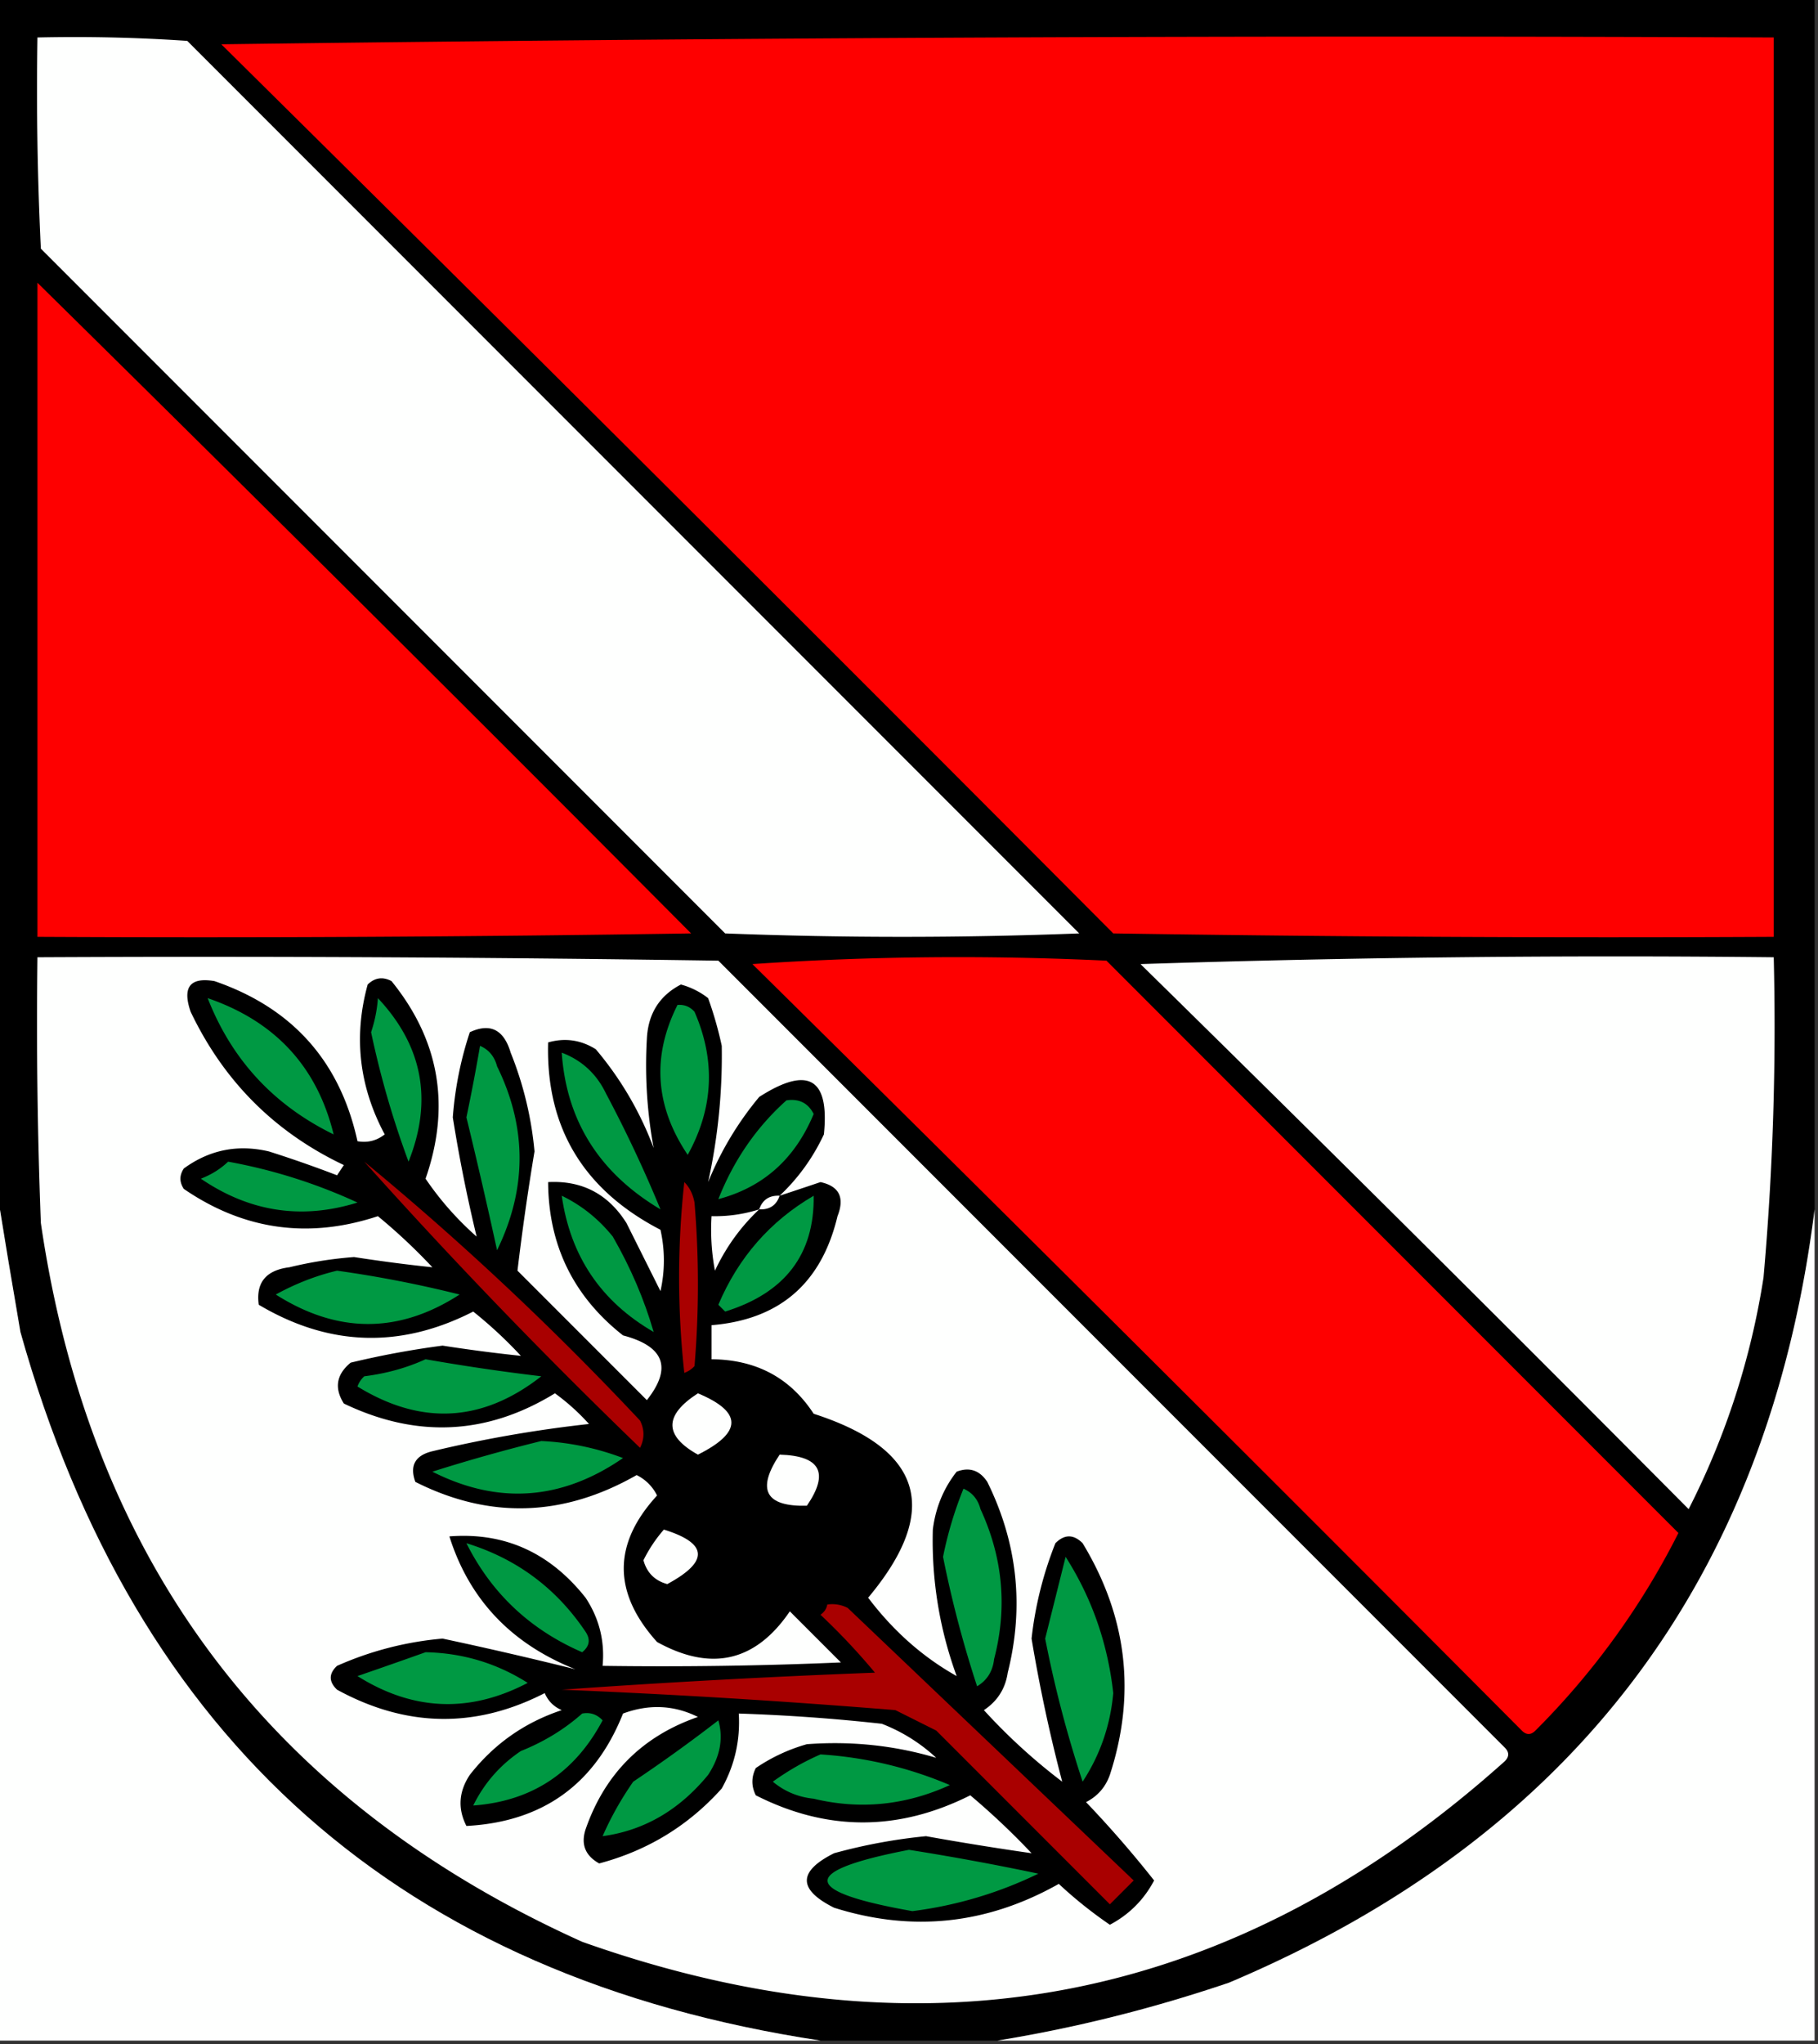 <svg xmlns="http://www.w3.org/2000/svg" width="267" height="300" style="shape-rendering:geometricPrecision;text-rendering:geometricPrecision;image-rendering:optimizeQuality;fill-rule:evenodd;clip-rule:evenodd"><rect width="100%" height="100%" fill="#333333" stroke="none"/><path style="opacity:1" d="M-.5-.5h267v178c-6.804 54.315-35.47 92.148-86 113.5-11.225 3.806-22.559 6.64-34 8.5h-26C59.018 290.191 19.851 255.525 3 195.5a1864.598 1864.598 0 0 1-3.5-21V-.5z"/><path style="opacity:1" fill="#fefffe" d="M5.5 5.5c7.34-.166 14.674 0 22 .5l131 131a675.912 675.912 0 0 1-52 0L6 36.5a480.938 480.938 0 0 1-.5-31z"/><path style="opacity:1" fill="#fe0000" d="M32.5 6.5c75.832-1 151.832-1.333 228-1v132c-32.335.167-64.668 0-97-.5A24173.393 24173.393 0 0 0 32.5 6.5zM5.5 41.5a12948.398 12948.398 0 0 1 96 95.5c-31.998.5-63.998.667-96 .5v-96z"/><path style="opacity:1" fill="#fefffe" d="M5.5 140.5c33.335-.167 66.668 0 100 .5L221 256.5c.667.667.667 1.333 0 2-39.77 35.62-84.937 44.454-135.5 26.5C39.77 264.39 13.27 229.224 6 179.5a760.943 760.943 0 0 1-.5-39z"/><path style="opacity:1" fill="#fe0000" d="M110.5 141.5c17.162-1.162 34.495-1.329 52-.5l84 84a112.595 112.595 0 0 1-21 29c-.667.667-1.333.667-2 0a17988.227 17988.227 0 0 0-113-112.5z"/><path style="opacity:1" fill="#fefffe" d="M167.5 141.5a2163.924 2163.924 0 0 1 93-1 417.802 417.802 0 0 1-1.5 47 112.883 112.883 0 0 1-11 34 9097.383 9097.383 0 0 0-80.5-80z"/><path style="opacity:1" d="M114.5 175.5c1.984-.656 3.984-1.322 6-2 2.746.596 3.58 2.263 2.5 5-2.348 9.854-8.515 15.187-18.5 16v5c6.549.051 11.549 2.717 15 8 16.066 5.188 18.732 14.188 8 27 3.698 4.884 8.032 8.718 13 11.5a57.814 57.814 0 0 1-3.5-21.5c.396-3.196 1.562-6.03 3.5-8.5 1.867-.711 3.367-.211 4.5 1.5 4.431 8.977 5.431 18.311 3 28-.346 2.348-1.513 4.181-3.5 5.5a85.365 85.365 0 0 0 11.5 10.5 233.555 233.555 0 0 1-4.5-21 53.89 53.89 0 0 1 3.5-14c1.333-1.333 2.667-1.333 4 0 6.534 10.778 7.868 22.111 4 34-.637 1.803-1.803 3.136-3.5 4a161.298 161.298 0 0 1 10 11.5c-1.5 2.833-3.667 5-6.5 6.5a63.523 63.523 0 0 1-7.5-6c-10.548 5.948-21.548 7.114-33 3.5-5.333-2.667-5.333-5.333 0-8a80.232 80.232 0 0 1 13.5-2.5 443.788 443.788 0 0 0 15.5 2.5 107.985 107.985 0 0 0-9-8.5c-10.55 5.303-21.05 5.303-31.5 0-.667-1.333-.667-2.667 0-4a25.724 25.724 0 0 1 7.5-3.5c6.533-.486 12.866.18 19 2a24.834 24.834 0 0 0-8-5 272.321 272.321 0 0 0-21-1.5c.237 3.91-.596 7.577-2.5 11-4.881 5.443-10.88 9.11-18 11-2.045-1.138-2.712-2.805-2-5 2.833-8.167 8.333-13.667 16.5-16.5-3.516-1.748-7.183-1.915-11-.5-4.139 10.404-11.805 15.904-23 16.5-1.297-2.545-1.13-5.045.5-7.5 3.536-4.52 8.036-7.686 13.5-9.5-1.167-.5-2-1.333-2.5-2.5-10.169 5.216-20.335 5.05-30.5-.5-1.231-1.183-1.231-2.349 0-3.5a48.366 48.366 0 0 1 15.5-4 588.584 588.584 0 0 1 19.5 4.5c-9.41-3.735-15.576-10.235-18.5-19.5 8.083-.634 14.75 2.366 20 9 2.006 3.036 2.84 6.369 2.5 10 11.671.167 23.338 0 35-.5l-7.5-7.5c-5.038 7.393-11.538 8.893-19.5 4.5-6.52-7.237-6.52-14.404 0-21.5a6.544 6.544 0 0 0-3-3c-10.778 6.151-21.612 6.484-32.5 1-.865-2.388-.032-3.888 2.5-4.5a186.822 186.822 0 0 1 23-4 31.867 31.867 0 0 0-5-4.5c-9.978 6.123-20.311 6.623-31 1.5-1.435-2.267-1.102-4.267 1-6 4.46-1.074 8.96-1.907 13.5-2.5 3.886.604 7.719 1.104 11.5 1.5a64.31 64.31 0 0 0-7-6.5c-10.687 5.461-21.187 5.127-31.5-1-.442-3.24 1.058-5.073 4.5-5.5a58.908 58.908 0 0 1 9.5-1.5c3.886.604 7.719 1.104 11.5 1.5a84.792 84.792 0 0 0-8-7.5c-10.188 3.369-19.688 2.035-28.5-4-.667-1-.667-2 0-3 3.761-2.743 7.928-3.576 12.5-2.5a177.525 177.525 0 0 1 10 3.5l1-1.5c-10.144-4.811-17.644-12.311-22.5-22.5-1.254-3.611-.088-5.111 3.5-4.5 11.43 3.927 18.43 11.761 21 23.5 1.478.262 2.811-.071 4-1-3.768-7.047-4.601-14.38-2.5-22 1.05-1.017 2.216-1.184 3.5-.5 7.041 8.678 8.708 18.345 5 29a45.046 45.046 0 0 0 7.5 8.5 227.005 227.005 0 0 1-3.5-17.5 51.981 51.981 0 0 1 2.5-12.5c2.994-1.39 4.994-.39 6 3a51.23 51.23 0 0 1 3.5 14.5 377.285 377.285 0 0 0-2.5 17.5l19 19c3.745-4.731 2.579-7.898-3.5-9.5-7.281-5.729-10.948-13.229-11-22.5 4.976-.262 8.809 1.738 11.5 6l5 10c.667-3 .667-6 0-9-11.345-5.884-16.845-15.05-16.5-27.5 2.471-.706 4.805-.373 7 1a48.981 48.981 0 0 1 8.5 14.5 66.843 66.843 0 0 1-1-16c.172-3.693 1.839-6.359 5-8a11.295 11.295 0 0 1 4 2 54.628 54.628 0 0 1 2 7 86.566 86.566 0 0 1-2 20 47.34 47.34 0 0 1 7.5-12.5c7.179-4.603 10.346-2.77 9.5 5.5-1.611 3.438-3.777 6.438-6.5 9z"/><path style="opacity:1" fill="#009943" d="M30.5 146.5c9.904 3.397 16.07 10.064 18.5 20-8.8-4.298-14.967-10.965-18.5-20zM55.5 146.5c6.585 7.014 8.085 15.014 4.5 24a134.301 134.301 0 0 1-5.5-19c.546-1.635.88-3.301 1-5zM99.5 147.5c.996-.086 1.829.248 2.5 1 3.125 7.166 2.792 14.166-1 21-4.795-7.126-5.295-14.46-1.5-22zM70.5 153.5c1.29.558 2.123 1.558 2.5 3 4.407 8.982 4.407 17.982 0 27a822.031 822.031 0 0 0-4.5-19.5c.734-3.501 1.4-7.001 2-10.5zM82.5 154.5c2.949 1.114 5.115 3.114 6.5 6a192.069 192.069 0 0 1 8 17c-8.981-5.342-13.815-13.009-14.5-23zM115.5 161.5c1.846-.278 3.18.389 4 2-2.742 6.589-7.409 10.755-14 12.5 2.259-5.721 5.592-10.555 10-14.5zM33.5 170.5a78.844 78.844 0 0 1 19 6c-8.172 2.546-15.838 1.379-23-3.5 1.566-.608 2.9-1.442 4-2.5z"/><path style="opacity:1" fill="#a90000" d="M53.5 170.5c14.213 11.707 27.713 24.374 40.5 38 .667 1.333.667 2.667 0 4a798.175 798.175 0 0 1-40.5-42zM100.5 173.5c.768.763 1.268 1.763 1.5 3 .667 8 .667 16 0 24a3.647 3.647 0 0 1-1.5 1 128.688 128.688 0 0 1 0-28z"/><path style="opacity:1" fill="#fefffe" d="M-.5 174.5c1.103 6.866 2.27 13.866 3.5 21 16.851 60.025 56.018 94.691 117.5 104H-.5v-125z"/><path style="opacity:1" fill="#009943" d="M82.5 175.5c2.913 1.406 5.413 3.406 7.5 6 2.615 4.546 4.615 9.213 6 14-7.737-4.471-12.237-11.138-13.5-20z"/><path style="opacity:1" fill="#fefffe" d="M114.5 175.5c-.473 1.406-1.473 2.073-3 2 .473-1.406 1.473-2.073 3-2z"/><path style="opacity:1" fill="#009943" d="M119.5 175.5c.125 8.6-4.208 14.267-13 17l-1-1c2.943-6.937 7.61-12.27 14-16z"/><path style="opacity:1" fill="#fefffe" d="M111.5 177.5c-2.723 2.562-4.889 5.562-6.5 9a32.462 32.462 0 0 1-.5-8 21.435 21.435 0 0 0 7-1zM266.5 177.5v122h-120c11.441-1.86 22.775-4.694 34-8.5 50.53-21.352 79.196-59.185 86-113.5z"/><path style="opacity:1" fill="#009943" d="M49.5 186.5a170.68 170.68 0 0 1 18 3.5c-8.914 5.765-17.914 5.765-27 0 2.922-1.603 5.922-2.77 9-3.5zM62.5 199.5c5.63.989 11.296 1.823 17 2.5-8.63 6.757-17.63 7.257-27 1.5a3.646 3.646 0 0 1 1-1.5c3.242-.406 6.242-1.239 9-2.5z"/><path style="opacity:1" fill="#fefffe" d="M102.5 204.5c6.552 2.732 6.552 5.732 0 9-4.993-2.782-4.993-5.782 0-9z"/><path style="opacity:1" fill="#009943" d="M79.5 211.5a38.882 38.882 0 0 1 12 2.5c-9.017 6.212-18.35 6.879-28 2a257.26 257.26 0 0 1 16-4.5z"/><path style="opacity:1" fill="#fefffe" d="M114.5 213.5c5.988.164 7.321 2.664 4 7.5-6.097.147-7.43-2.353-4-7.5z"/><path style="opacity:1" fill="#009943" d="M141.5 218.5c1.29.558 2.123 1.558 2.5 3 3.298 7.136 3.965 14.469 2 22-.196 1.786-1.029 3.119-2.5 4a163.143 163.143 0 0 1-5-19 55.75 55.75 0 0 1 3-10z"/><path style="opacity:1" fill="#fefffe" d="M97.5 224.5c6.487 2.013 6.654 4.68.5 8-1.833-.5-3-1.667-3.5-3.5a20.958 20.958 0 0 1 3-4.5z"/><path style="opacity:1" fill="#009943" d="M68.5 226.5c7.366 2.267 13.2 6.6 17.5 13 .75 1.135.583 2.135-.5 3-7.651-3.321-13.318-8.654-17-16zM156.5 228.5c3.849 6.024 6.182 12.691 7 20-.432 4.74-1.932 9.074-4.5 13a171.495 171.495 0 0 1-5.5-21c1.008-4.018 2.008-8.018 3-12z"/><path style="opacity:1" fill="#a90000" d="M121.5 235.5a4.934 4.934 0 0 1 3 .5l42 40-3.5 3.5-25.5-25.5-6-3a1207.454 1207.454 0 0 0-49-3c15.3-1.085 30.633-1.918 46-2.5a96.005 96.005 0 0 0-8-8.5c.556-.383.889-.883 1-1.5z"/><path style="opacity:1" fill="#009943" d="M62.5 242.5c5.447.11 10.447 1.61 15 4.5-8.512 4.458-16.845 4.124-25-1a943.987 943.987 0 0 0 10-3.5zM85.5 251.5c1.175-.219 2.175.114 3 1-4.086 7.702-10.42 11.869-19 12.5 1.617-3.284 3.95-5.951 7-8 3.398-1.357 6.398-3.19 9-5.5zM105.5 252.5c.762 2.652.262 5.318-1.5 8-4.238 5.169-9.405 8.169-15.5 9a46.888 46.888 0 0 1 4.5-8 228.813 228.813 0 0 0 12.5-9zM120.5 257.5a57.56 57.56 0 0 1 19 4.5c-6.514 2.973-13.18 3.639-20 2-2.28-.233-4.28-1.066-6-2.5 2.265-1.627 4.599-2.961 7-4zM133.5 271.5a380.301 380.301 0 0 1 19 3.5 59.334 59.334 0 0 1-18.5 5.5c-16.445-2.896-16.612-5.896-.5-9z"/></svg>